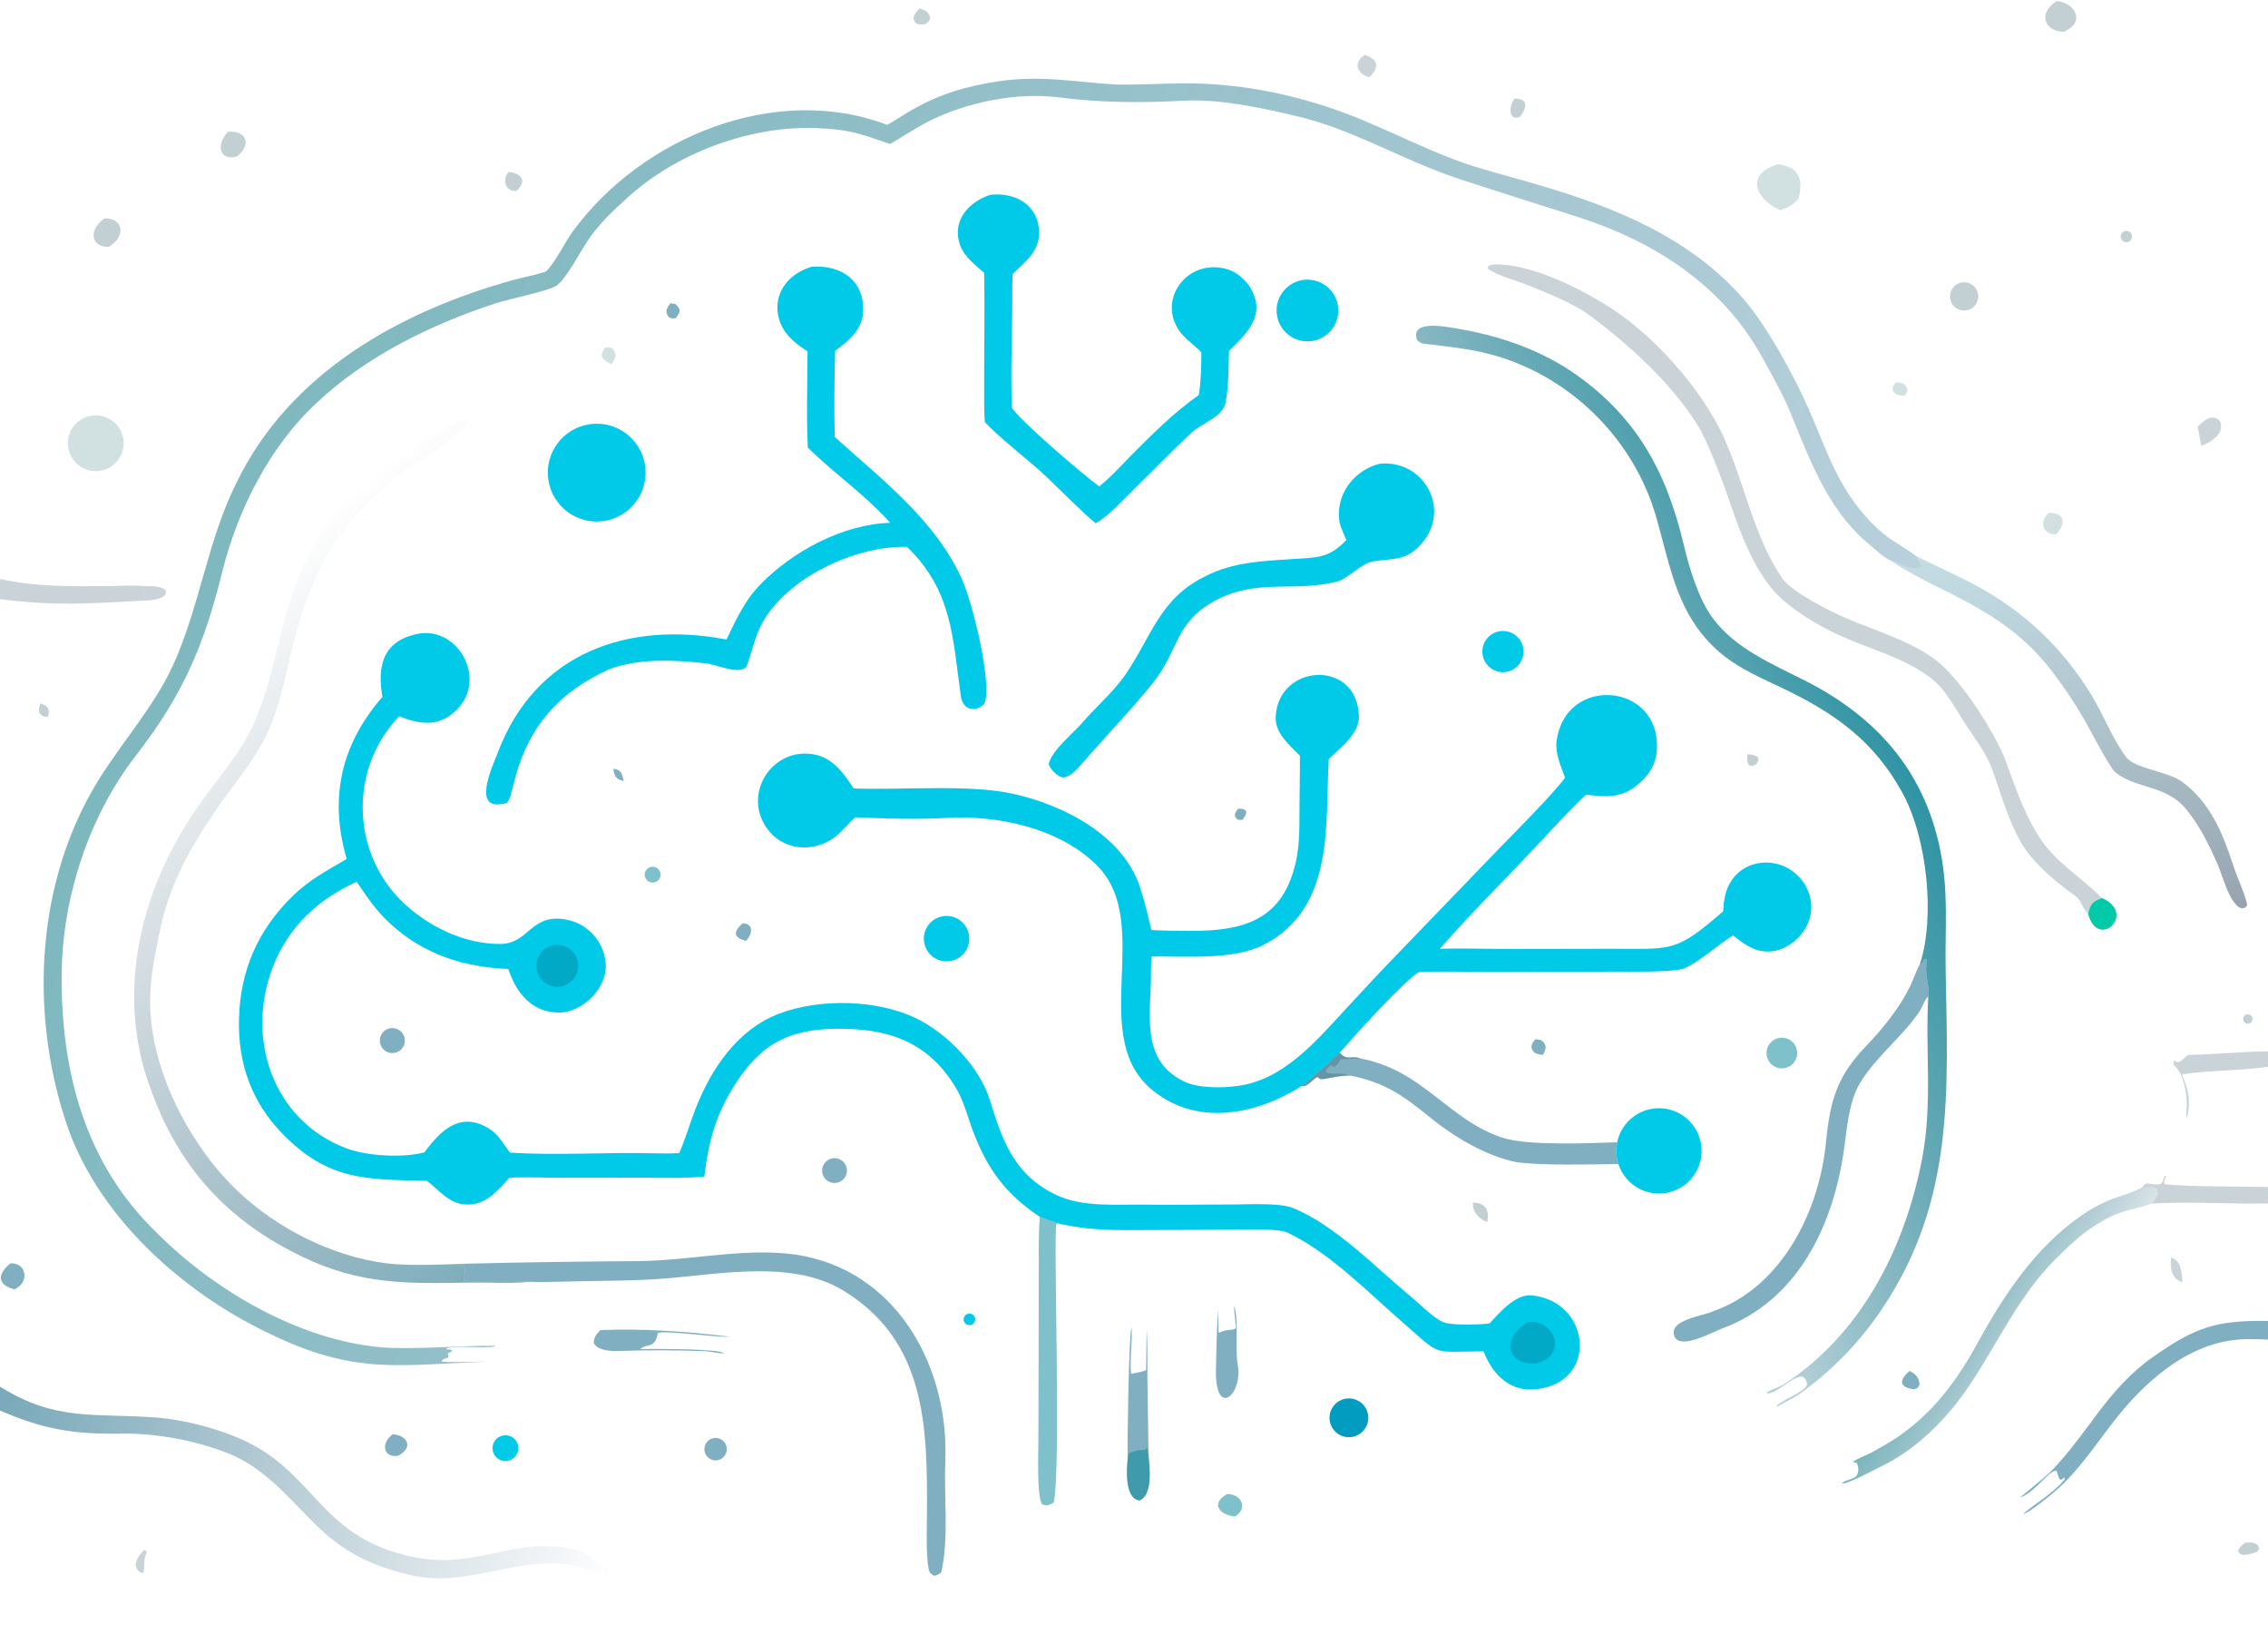 <?xml version="1.0" encoding="utf-8" ?><svg xmlns="http://www.w3.org/2000/svg" xmlns:xlink="http://www.w3.org/1999/xlink" width="504" height="363" viewBox="0 0 504 363"><defs><linearGradient id="gradient_0" gradientUnits="userSpaceOnUse" x1="282.183" y1="-30.793" x2="221.568" y2="393.543"><stop offset="0" stop-color="#001324" stop-opacity="0"/><stop offset="1" stop-color="#002F4F" stop-opacity="0"/></linearGradient></defs><path fill="url(#gradient_0)" d="M0 0L504 0L504 129.177L504 169.922L504 233.623L504 237.038L504 263.748L504 267.414L504 293.52L504 297.654L504 363L0 363L0 313.42L0 308.12L0 133.13L0 128.665L0 0Z"/><defs><linearGradient id="gradient_1" gradientUnits="userSpaceOnUse" x1="133.767" y1="356.654" x2="2.013" y2="305.966"><stop offset="0" stop-color="#003D5F" stop-opacity="0"/><stop offset="1" stop-color="#005C7C" stop-opacity="0.525"/></linearGradient></defs><path fill="url(#gradient_1)" d="M0 308.12C12.46 315.907 20.79 313.939 34.76 314.983C40.522 315.414 47.8 317.272 53.116 319.568C70.092 326.899 70.555 340.917 90.522 345.697C105.992 349.401 113.875 340.929 128.192 344.439C129.802 344.834 134.302 348.125 135.876 349.243C135.882 350.086 136.051 350.915 135.652 351.49C133.383 350.348 130.741 348.606 128.254 348.057C115.421 345.228 104.055 353.063 91.086 349.968C81.506 347.682 75.473 344.367 68.623 337.259C63.343 331.868 58.191 326.005 51.038 323.084C43.762 320.112 34.793 318.438 26.929 318.557C16.354 318.717 9.687 317.627 0 313.42L0 308.12Z"/><defs><linearGradient id="gradient_2" gradientUnits="userSpaceOnUse" x1="455.792" y1="302.126" x2="435.083" y2="289.072"><stop offset="0" stop-color="#014C69" stop-opacity="0.157"/><stop offset="1" stop-color="#007381" stop-opacity="0.525"/></linearGradient></defs><path fill="url(#gradient_2)" d="M476.136 263.731C477.26 263.717 478.315 263.555 479.224 264.116C479.943 265.259 479.038 266.683 478.114 267.447C474.092 268.91 471.728 268.73 467.524 271.137C462.855 273.81 460.808 275.854 457.096 279.479C447.453 288.897 442.901 301.272 434.866 311.708C430.17 317.619 424.528 322.771 417.661 326.033C416.44 326.614 410.174 330.037 409.303 329.584C410.036 328.814 412.119 328.685 412.615 327.841C413.117 326.987 413.06 325.82 412.543 325.022L411.727 324.888C412.33 324.229 415.368 323.12 416.327 322.52C417.182 322.086 418.046 321.555 418.87 321.081C428.143 315.742 434.323 307.833 439.386 298.569C445.291 287.766 452.331 277.113 462.659 270.01C464.352 268.845 466.225 267.761 468.122 266.953C470.574 265.828 473.912 265.14 476.136 263.731Z"/><path fill="#016081" fill-opacity="0.502" d="M504 297.654C500.752 297.562 498.544 297.387 495.227 297.931C485.068 299.598 476.398 307.381 470.218 315.213C465.615 321.046 461.566 327.492 455.649 332.237C454.723 332.98 450.488 336.464 449.594 336.381C452.703 333.772 455.925 332.1 458.843 328.732L458.763 328.27L457.998 328.858C457.306 328.414 457.415 327.885 457.043 326.842C455.583 326.338 452.347 331.558 448.898 332.777C448.934 332.666 454.592 328.153 455.651 327.068C464.221 318.285 468.074 308.819 478.471 301.498C487.825 294.911 492.577 293.338 504 293.52L504 297.654Z"/><path fill="#002D47" fill-opacity="0.208" d="M0 128.665C8.045 130.399 14.919 130.276 23.123 130.249C25.882 130.239 29.668 129.962 32.279 130.249C31.982 131.422 32.133 132.257 32.245 133.46C19.578 134.078 12.638 134.732 0 133.13L0 128.665Z"/><path fill="#002D47" fill-opacity="0.208" d="M476.136 263.731C476.942 262.58 477.272 263.045 478.582 263.149C480.72 263.318 480.404 262.937 481.03 261.254L481.354 261.304C481.084 262.101 480.75 262.551 481.028 263.151C488.2 263.795 496.721 263.579 504 263.748L504 267.414C495.907 267.582 485.734 266.946 478.114 267.447C479.038 266.683 479.943 265.259 479.224 264.116C478.315 263.555 477.26 263.717 476.136 263.731Z"/><path fill="#002D47" fill-opacity="0.208" d="M504 233.623L504 237.038C497.705 237.95 490.753 237.78 484.865 238.751C486.387 242.293 486.912 244.728 485.933 248.632C485.751 247.881 485.858 247.028 485.92 246.146C486.094 243.67 485.47 239.871 484.069 237.774C484.072 237.777 483.122 236.615 483.079 236.563C483.007 235.828 482.887 236.094 483.211 235.631C484.616 236.948 485.221 234.448 486.654 234.41C492.177 234.263 498.533 233.664 504 233.623Z"/><path fill="#002D47" fill-opacity="0.208" d="M488.342 94.868C489.654 93.522 491.524 91.742 493.299 93.546C494.57 96.239 491.343 98.285 489.197 99.058C489.064 98.774 488.676 95.969 488.342 94.868Z"/><path fill="#002D47" fill-opacity="0.208" d="M32.279 130.249C33.93 130.295 35.583 130.113 36.823 131.165C37.432 133.113 33.545 133.408 32.245 133.46C32.133 132.257 31.982 131.422 32.279 130.249Z"/><path fill="#01CAE9" d="M84.979 154.859C83.802 148.089 84.996 142.422 92.804 140.85C101.509 139.098 107.937 150.23 102.131 157.012C98.28 161.511 93.82 161.245 88.723 159.149C77.464 170.824 77.997 189.722 89.772 200.723C95.457 206.039 103.386 209.839 111.27 209.747C117.436 209.676 117.899 203.189 125.285 204.242C130.433 204.976 134.184 209.014 134.609 214.129C135.054 219.503 129.366 225.095 124.128 224.989C118.164 224.982 114.637 220.502 112.961 215.309C102.987 214.896 94.182 212.101 86.705 205.227C83.562 202.338 81.616 199.421 79.261 195.91C70.71 199.857 64.178 205.793 60.658 214.813C54.531 230.511 60.468 248.892 76.933 255.15C81.491 256.882 89.485 257.329 94.309 256.068C97.91 251.172 102.389 246.715 108.862 250.922C110.917 252.257 111.884 254.296 113.363 256.11C123.814 256.805 135.016 255.967 145.546 256.273C147.155 256.32 149.33 256.322 150.934 256.212C152.32 253.122 153.285 249.67 154.512 246.504C157.984 237.542 163.899 228.686 173.249 225.196C182.288 221.822 194.79 222.092 203.489 226.22C210.604 229.681 217.735 237.089 220.048 244.679C222.801 253.713 225.584 261.229 234.789 265.553C240.74 268.348 248.179 267.567 254.627 267.676C261.092 267.784 267.503 267.625 273.963 267.646C277.141 267.622 284.292 267.248 287.125 268.356C296.554 272.043 305.687 281.655 313.513 288.098C315.558 289.781 318.581 292.945 320.804 293.814C322.71 294.559 328.972 294.343 331 294.073C333.116 291.797 336.766 287.47 340.391 287.838C353.918 289.21 355.332 308.141 340.368 308.744C335.06 308.958 331.452 304.92 329.683 300.267C317.764 300.368 320.478 301.471 311.638 293.777C303.793 286.95 295.421 278.294 286.068 273.871C283.785 272.872 275.861 273.222 273.133 273.239L256.542 273.311C249.195 273.337 242.404 273.586 235.179 271.844C233.714 271.386 232.518 270.954 231.085 270.399C223.55 265.362 219.487 259.918 216.253 251.428C214.986 248.124 214.244 244.727 212.382 241.662C206.615 232.169 198.656 228.877 188.004 228.614C176.898 228.34 169.875 230.863 163.585 240.577C159.181 247.379 157.465 253.388 156.514 261.442C152.707 261.817 147.678 261.693 143.783 261.681L123.567 261.69C120.417 261.69 116.29 261.531 113.22 261.686C110.795 264.348 108.325 267.407 104.433 267.642C99.992 267.91 97.867 264.636 94.861 262.388C81.389 262.061 72.852 262.432 62.552 251.694C55.814 244.67 52.868 236.174 53.108 226.446C53.373 215.648 57.298 206.663 65.038 199.102C68.813 195.415 72.582 193.51 77.043 190.861C73.1 177.385 75.76 165.42 84.979 154.859Z"/><path fill="#002D47" fill-opacity="0.208" d="M339.604 293.745C345.621 293.054 348.474 301.372 341.316 302.967C334.713 303.392 333.558 297.25 339.604 293.745Z"/><path fill="#002D47" fill-opacity="0.208" d="M122.385 210.187C124.815 209.391 127.433 210.701 128.253 213.123C129.073 215.545 127.79 218.176 125.376 219.021C123.793 219.575 122.034 219.236 120.77 218.133C119.507 217.031 118.932 215.335 119.266 213.691C119.6 212.047 120.791 210.709 122.385 210.187Z"/><path fill="#01CAE9" d="M288.863 167.916C286.55 165.545 283.378 162.941 283.483 159.444C283.843 147.453 301.553 146.335 301.98 159.046C302.114 163.054 298.01 166.017 295.283 168.63C294.442 183.317 296.706 201.65 280.88 209.913C274.297 213.35 263.387 212.493 255.897 212.515C255.82 213.632 255.759 214.821 255.774 215.983C255.888 224.816 253.147 235.307 262.908 240.212C266.223 241.878 271.558 241.78 275.137 241.286C285.163 239.903 292.262 231.567 298.723 224.569C302.415 220.571 306.12 216.553 309.917 212.638L332.898 188.796C336.307 185.291 345.105 176.473 347.795 172.811C346.899 170.349 345.578 167.443 345.892 164.826C347.692 149.817 369.257 151.593 368.178 166.779C367.943 170.072 366.219 172.54 363.672 174.587C360.211 177.368 356.665 177.127 352.516 176.575C350.646 178.014 344.159 185.048 342.148 187.213C334.969 194.938 326.834 202.926 319.958 210.836C324.298 210.66 329.626 210.845 334.057 210.864L357.433 210.821C371.352 210.752 372.059 212.005 382.916 202.5C383.093 199.854 383.348 197.734 384.891 195.499C387.929 191.103 394.231 190.494 398.392 193.615C402.806 196.927 403.926 202.855 400.517 207.291C398.937 209.346 396.558 211.032 393.938 211.362C390.246 211.827 387.847 209.996 385.108 207.851C382.202 209.609 376.422 214.664 373.848 215.317C370.926 216.058 362.528 215.888 359.154 215.902L330.093 215.975C325.508 215.98 319.648 215.747 315.258 216.027C311.427 218.498 301.081 230.073 297.712 233.927C297.182 234.475 288.892 241.926 289.229 241.339C279.545 247.461 266.858 250.227 257.029 242.957C240.831 231.295 256.884 205.356 243.722 192.252C235.435 184.002 221.745 181.095 210.433 181.741C204.045 182.106 196.452 181.896 190.116 181.597C188.411 182.972 187.074 184.912 185.194 186.238C180.362 189.605 173.683 188.912 170.267 183.835C165.021 176.036 171.84 165.828 181.043 167.667C185.157 168.489 187.541 171.889 189.686 175.197C200.183 175.592 215.199 174.24 224.896 176.334C236.207 178.777 249.46 185.542 253.289 196.998C254.383 200.27 255.029 203.201 255.866 206.661C258.636 206.802 261.338 206.845 264.032 206.852C273.477 206.877 282.627 205.782 286.624 195.846C288.963 190.029 288.749 185.131 288.776 178.993C288.793 175.326 288.899 171.599 288.863 167.916Z"/><defs><linearGradient id="gradient_3" gradientUnits="userSpaceOnUse" x1="377.666" y1="242.355" x2="50.255" y2="104.532"><stop offset="0" stop-color="#00587F" stop-opacity="0.278"/><stop offset="1" stop-color="#027481" stop-opacity="0.51"/></linearGradient></defs><path fill="url(#gradient_3)" d="M197.158 27.748C199.022 26.738 201.043 25.301 203.009 24.211C209.252 20.752 214.67 19.188 221.609 18.108C231.208 16.614 238.873 18.267 248.268 18.789C252.766 18.871 257.36 18.599 261.852 18.524C276.348 18.281 290.552 21.461 303.865 27.119C310.256 29.836 316.659 32.975 323.173 35.442C329.19 37.72 335.681 39.213 341.846 41.085C358.783 46.013 375.571 52.786 387.444 66.422C392.615 72.353 398.774 83.677 401.941 90.905C406.043 100.267 408.417 108.461 415.856 116.132C419.763 120.161 421.885 120.614 425.837 123.58C426.204 124.273 426.549 124.979 426.898 125.681L426.65 126.153C424.094 126.838 421.336 124.538 420.255 124.613C418.809 124.038 416.388 121.831 415.182 120.815C405.601 112.738 401.813 101.027 397.114 89.884C395.245 85.947 392.974 81.742 390.792 77.993C382.036 62.95 367.274 53.602 351.046 48.351C341.965 45.412 332.551 42.536 323.499 39.503C311.508 35.485 300.104 28.446 287.535 25.669C280.013 23.872 270.869 21.962 263.094 22.371C253.168 22.892 244.935 22.845 235.08 21.615C225.836 20.46 214.635 22.766 206.414 26.946C203.653 28.35 200.595 30.358 197.803 32.007C190.833 29.587 188.536 28.692 181.051 28.454C166.341 27.985 150.074 34.135 139.27 44.068C135.947 47.123 134.511 48.4 131.699 51.934C129.424 54.794 125.762 62.361 123.522 63.569C121.13 64.859 113.446 66.329 110.243 67.371C96.016 71.998 81.326 79.151 70.415 89.481C59.951 99.104 52.763 113.401 49.376 127.112C45.3 143.609 40.586 154.49 30.149 167.958C19.845 181.253 13.88 199.358 13.708 216.201C13.485 237.98 18.848 258.648 35.007 274.091C47.612 286.726 66.384 297.696 84.434 299.345C91.392 299.981 102.362 298.966 109.962 299.038L110.062 299.149C107.612 299.709 102.078 298.916 99.271 299.574L99.184 299.802C99.738 299.844 99.961 299.842 100.505 300.011C100.284 300.53 100.17 300.423 99.471 300.732L99.735 301.078L99.706 300.9L99.472 300.777L99.698 301.276L99.474 301.736C98.858 301.905 98.574 301.92 98.124 302.376L98.181 302.553C98.681 302.793 107.172 302.532 108.408 302.559C88.357 303.271 78.897 305.661 59.416 296.116C40.148 286.859 21.34 269.899 14.56 249.064C6.515 224.342 8.077 195.364 22.102 172.994C27.267 164.755 34.356 156.744 38.388 147.956C44.353 134.951 46.092 120.123 52.543 107.286C64.356 82.847 88.932 69.135 114.188 62.185C116.582 61.527 118.976 61.133 121.347 60.319C123.5 58.133 125.481 53.885 127.43 51.236C142.683 30.515 172.321 18.287 197.158 27.748Z"/><path fill="#01CAE9" d="M180.395 59.269C187.086 58.79 192.489 62.556 191.732 69.884C191.353 73.558 188.355 75.87 185.587 77.965C185.423 83.865 185.332 91.232 185.506 97.104C195.965 106.562 208.004 115.676 213.836 128.866C216.111 134.011 220.535 151.68 218.785 156.371C216.729 158.358 213.965 157.85 213.52 154.684C211.694 141.695 211.645 131.28 201.572 121.527C190.06 121.182 174.486 128.491 169.083 138.994C167.724 141.773 167.052 144.966 165.996 147.804C165.057 150.329 159.15 147.64 156.844 147.395C149.707 146.64 142.158 146.19 135.296 148.736C123.328 154.222 116.825 162.433 113.957 174.944C113.718 175.591 113.254 178.221 112.504 178.436C104.483 180.698 109.438 170.328 110.673 167.092C119.108 144.987 139.595 137.932 161.435 142.097C163.588 137.669 165.451 133.494 168.932 129.907C176.154 122.468 187.386 116.474 197.818 116.17C191.915 109.607 185.57 105.436 179.521 99.452C179.153 92.778 179.446 84.903 179.445 78.073C176.652 76.302 174.087 74.228 173.134 70.948C171.507 65.342 175.217 60.733 180.395 59.269Z"/><defs><linearGradient id="gradient_4" gradientUnits="userSpaceOnUse" x1="345.974" y1="196.652" x2="418.606" y2="160.601"><stop offset="0" stop-color="#016078" stop-opacity="0.306"/><stop offset="1" stop-color="#027D90" stop-opacity="0.82"/></linearGradient></defs><path fill="url(#gradient_4)" d="M426.67 214.179C430.07 203.584 428.226 186.202 422.785 176.216C416.441 164.574 407.543 158.328 395.789 152.762C389.755 149.904 384.403 147.635 379.811 142.718C372.392 134.945 370.888 124.759 368.04 114.87C363.222 98.14 349.976 84.605 333.378 79.35C327.689 77.549 322.284 77.117 316.418 76.369C315.767 76.286 315.318 75.987 314.884 75.511C313.33 71.028 321.145 72.576 323.371 72.939C332.408 74.41 341.335 77.319 349.009 82.399C363.379 92.053 370.281 104.539 374.177 121.112C375.356 126.127 377.451 133.029 380.503 137.212C385.553 144.134 393.833 147.54 401.265 151.317C416.898 159.265 427.523 171.204 431.11 188.625C433.08 198.198 432.192 206.03 432.367 215.655C432.862 242.834 434.275 266.673 418.43 290.545C413.531 297.925 407.39 304.338 400.158 309.555C398.456 310.782 396.759 311.449 395.02 312.499L394.812 312.398C396.238 310.902 400.438 309.725 401.614 307.722C400.933 302.428 394.855 310.457 392.45 309.53C393.584 308.742 395.406 308.266 396.588 307.488C413.819 296.148 423.358 277.181 427.148 257.378C429.492 245.135 427.8 233.478 428.505 221.411C428.789 218.58 427.605 216.361 428.159 213.801C428.259 213.336 428.248 213.574 428.033 213.071L427.632 213.105L426.977 214.238L426.67 214.179Z"/><path fill="#01CAE9" d="M220.112 43.277C225.56 42.702 230.721 45.441 230.908 51.52C231.041 55.828 227.874 58.118 225.034 60.886C224.957 62.326 224.933 63.865 224.943 65.311C224.997 73.695 224.512 82.276 224.889 90.643C226.714 93.527 240.935 105.705 244.265 108.073C246.392 106.506 249.801 102.764 251.779 100.781C256.558 95.988 260.872 91.696 266.405 87.763C266.874 84.739 266.995 81.349 266.953 78.288C265.605 76.83 263.862 75.723 262.553 74.136C257.112 67.539 262.759 58.456 270.969 59.457C273.863 59.81 275.818 61.173 277.571 63.464C281.587 69.806 277.465 73.694 273.11 77.974C272.991 81.674 273.03 85.597 272.403 89.256C271.806 92.748 267.218 93.884 264.871 96.056C260.536 100.069 256.45 104.355 252.226 108.469C249.502 111.122 246.738 114.332 243.509 116.289C241.158 114.453 235.228 108.509 232.768 106.151C229.008 102.546 221.876 97.146 218.86 93.775C218.737 92.352 218.708 90.93 218.701 89.502C218.648 79.878 218.866 70.249 218.698 60.626C216.483 58.658 214.075 56.925 213.189 53.98C211.644 48.842 215.456 44.74 220.112 43.277Z"/><defs><linearGradient id="gradient_5" gradientUnits="userSpaceOnUse" x1="42.373" y1="139.676" x2="138.923" y2="254.451"><stop offset="0" stop-color="#00213F" stop-opacity="0"/><stop offset="1" stop-color="#005E79" stop-opacity="0.502"/></linearGradient></defs><path fill="url(#gradient_5)" d="M117.872 284.814C113.654 285.265 108.536 284.922 104.223 284.998C90.145 285.247 80.075 285.444 67.13 279.228C50.422 271.205 39.593 259.252 33.388 241.715C26.134 222.213 30.48 200.604 41.325 183.297C45.707 175.85 53.095 168.428 56.513 160.553C61.711 148.578 62.298 135.578 68.374 123.7C73.598 112.909 83.37 103.759 93.786 98.012C95.463 97.086 101.734 92.591 103.548 93.48C103.76 96.617 94.847 101.204 92.282 102.969C87.851 106.019 84.107 109.365 80.358 113.216C71.039 122.785 66.996 134.456 64.169 147.267C63.126 151.949 61.819 157.228 59.959 161.657C57.464 167.597 53.201 172.736 49.434 177.893C42.648 187.64 37.645 195.987 35.333 207.698C34.144 213.722 33.076 218.479 33.428 224.87C34.216 239.209 42.673 255.129 53.034 264.865C61.725 273.032 73.98 279.23 85.827 280.707C90.913 281.341 98.173 280.985 103.406 280.801L101.904 281.209L103.169 281.288C103.397 281.734 103.256 284.203 103.056 284.607C107.696 284.855 113.616 284.477 117.872 284.814Z"/><path fill="#01CAE9" d="M306.693 103.034C316.483 102.151 322.5 113.191 315.966 120.72C312.374 124.859 309.747 123.936 304.874 124.792C302.574 125.274 299.275 128.661 297.294 129.177C287.456 131.739 279.339 128.339 269.802 133.583C261.125 138.355 261.929 144.517 256.347 151.55C251.467 157.699 245.86 163.393 240.719 169.367C239.587 170.623 238.22 172.415 236.507 172.736C235.223 172.977 232.806 170.451 233.1 169.508C234.036 166.503 238.368 163.053 240.499 160.595C243.694 156.91 247.274 153.915 250.087 149.93C255.951 141.311 257.785 132.842 268.033 127.963C274.026 124.891 280.745 124.648 287.34 124.218C292.63 123.873 295.332 124.078 299.177 120.008C298.778 119.031 297.84 117.01 297.68 116.055C296.65 109.91 300.931 104.385 306.693 103.034Z"/><path fill="#002D47" fill-opacity="0.208" d="M464.054 203.11C462.714 201.7 462.649 200.62 461.764 199.581C461.536 199.312 458.81 197.341 458.306 196.949C455.542 194.796 451.791 191.351 449.903 188.457C446.372 183.045 444.787 176.614 442.597 170.646C441.223 167.156 438.93 164.186 436.882 161.072C434.497 157.446 432.344 153.048 428.784 150.431C422.902 146.107 415.831 144.316 409.258 141.398C404.121 139.117 397.904 135.419 394.103 131.231C389.523 125.798 386.92 118.887 384.638 112.257C382.776 106.849 380.648 101.107 378.12 95.96C372.506 86.09 362.26 76.745 353.159 70.011C349.628 67.398 343.693 65.051 339.566 63.375C336.701 62.211 333.401 61.514 330.728 59.793L330.627 59.254C331.264 58.635 332.533 58.742 333.454 58.781C341.788 59.136 353.669 65.264 360.284 70.037C369.108 76.404 378.292 86.994 382.896 96.793C387.63 107.042 389.686 119.326 396.157 128.645C398.168 131.539 406.884 135.933 410.353 137.416C417.027 140.27 427.007 143.141 432.255 148.481C437.257 153.572 442.413 161.533 445.338 168.083C447.655 174.265 449.435 180.027 452.942 185.664C456.702 191.706 462.47 194.796 467.084 199.556C474.961 202.964 466.238 211.224 464.054 203.11Z"/><path fill="#01CAA8" d="M467.084 199.556C474.961 202.964 466.238 211.224 464.054 203.11C464.506 200.788 465.017 200.411 467.084 199.556Z"/><path fill="#016081" fill-opacity="0.502" d="M103.406 280.801C116.288 280.475 129.171 280.308 141.955 280.22C153.792 280.137 167.42 276.749 179.01 279.173C200.052 283.575 210.885 304.423 210.069 324.636C209.745 332.662 210.878 341.437 209.217 349.234C209.135 349.548 208.23 350.066 207.587 350.152C206.937 349.786 206.507 349.475 206.357 348.603C205.762 345.144 205.968 340.085 205.989 336.502C206.103 317.209 205.908 297.962 187.32 286.721C175.279 279.438 158.053 283.597 144.794 284.297C139.797 284.56 134.292 284.622 129.252 284.685C125.889 284.727 121.09 284.969 117.872 284.814C113.616 284.477 107.696 284.855 103.056 284.607C103.256 284.203 103.397 281.734 103.169 281.288L101.904 281.209L103.406 280.801Z"/><path fill="#016081" fill-opacity="0.502" d="M426.67 214.179L426.977 214.238L427.632 213.105L428.033 213.071C428.248 213.574 428.259 213.336 428.159 213.801C427.605 216.361 428.789 218.58 428.505 221.411C427.663 222.16 427.174 223.851 426.518 224.818C422.701 230.442 416.75 234.881 413.263 240.774C410.907 244.756 410.439 250.546 409.825 255.066C407.538 271.924 399.685 288.94 382.691 295.198C380.456 296.017 373.16 300.144 372.04 296.805C370.828 293.195 378.754 292.387 380.72 291.353C395.999 285.999 404.322 269.021 405.786 253.781C406.673 244.555 408.197 239.189 414.711 232.417C418.684 228.286 423 222.89 425.147 217.596C425.6 216.478 426.075 215.241 426.67 214.179Z"/><defs><linearGradient id="gradient_6" gradientUnits="userSpaceOnUse" x1="473.24" y1="207.814" x2="449.814" y2="118.392"><stop offset="0" stop-color="#002039" stop-opacity="0.408"/><stop offset="1" stop-color="#006785" stop-opacity="0.231"/></linearGradient></defs><path fill="url(#gradient_6)" d="M425.837 123.58C430.248 125.798 435.335 128.045 439.559 130.344C450.17 136.175 458.466 144.126 464.779 154.456C467.463 158.847 469.526 164.421 472.601 168.379C474.398 170.694 481.805 171.487 484.786 173.627C491.046 178.122 493.896 185.016 496.223 192.109C496.902 194.438 499.365 199.74 499.35 201.15C498.925 201.765 499.131 201.565 498.344 201.855C495.616 201.553 493.858 194.392 492.776 191.973C490.958 187.907 489.076 183.989 486.314 180.453C481.792 174.283 475.123 175.549 470.09 171.645C468.874 170.702 464.166 161.569 463.003 159.592C460.685 155.653 458.736 152.752 455.919 149.063C448.895 139.867 440.324 135.206 430.151 130.223C427.859 129.1 422.345 126.186 420.255 124.613C421.336 124.538 424.094 126.838 426.65 126.153L426.898 125.681C426.549 124.979 426.204 124.273 425.837 123.58Z"/><path fill="#01CAE9" d="M131.034 94.267C136.981 93.398 142.504 97.522 143.362 103.47C144.219 109.419 140.086 114.934 134.136 115.78C128.201 116.625 122.704 112.505 121.848 106.572C120.993 100.639 125.103 95.134 131.034 94.267Z"/><path fill="#016081" fill-opacity="0.502" d="M289.229 241.339C288.892 241.926 297.182 234.475 297.712 233.927C299.507 235.832 300.163 234.397 302.327 235.199C316.326 237.834 321.78 248.846 333.942 252.82C339.523 254.644 353.131 254.01 359.372 253.817C359.04 255.426 359.133 257.093 359.64 258.656C353.168 258.711 343.066 259.055 336.98 258.233C330.255 256.887 323.132 252.635 317.924 248.399C311.828 243.441 307.8 240.544 300.084 238.999C297.688 239.017 296.398 239.391 294.089 239.777C293.119 239.939 292.901 239.26 292.762 239.323C291.621 239.836 290.598 241.608 289.229 241.339Z"/><path fill="#002D47" fill-opacity="0.208" d="M289.229 241.339C288.892 241.926 297.182 234.475 297.712 233.927C299.507 235.832 300.163 234.397 302.327 235.199C300.861 235.279 299.429 235.336 297.961 235.38C297.308 236.277 297.177 236.764 296.279 237.184L296.552 237.005L296.066 236.931L296.014 236.763L296.574 236.973L296.377 237.099L295.852 236.61C295.153 237.281 294.893 237.323 294.631 238.176C295.898 239.035 297.718 238.115 300.084 238.999C297.688 239.017 296.398 239.391 294.089 239.777C293.119 239.939 292.901 239.26 292.762 239.323C291.621 239.836 290.598 241.608 289.229 241.339Z"/><path fill="#01CAE9" d="M359.372 253.817C360.333 249.152 364.606 245.925 369.356 246.277C374.106 246.628 377.857 250.45 378.12 255.206C378.384 259.961 375.077 264.174 370.395 265.048C365.713 265.922 361.11 263.186 359.64 258.656C359.133 257.093 359.04 255.426 359.372 253.817Z"/><path fill="#028697" fill-opacity="0.51" d="M231.085 270.399C232.518 270.954 233.714 271.386 235.179 271.844L234.777 271.966C234 273.296 235.884 326.815 234.137 333.917C233.199 334.37 232.469 334.74 231.538 334.203C230.387 332.41 230.744 323.018 230.751 320.264L230.801 300.701L230.826 282.153C230.833 278.872 230.753 273.561 231.085 270.399Z"/><path fill="#01CAE9" d="M289.267 62.257C291.697 61.797 294.187 62.68 295.783 64.57C297.379 66.46 297.833 69.062 296.973 71.381C296.112 73.7 294.07 75.376 291.627 75.766C287.925 76.359 284.434 73.869 283.788 70.175C283.143 66.482 285.583 62.955 289.267 62.257Z"/><path fill="#016081" fill-opacity="0.502" d="M250.581 324.354C250.501 321.297 250.814 296.834 251.466 294.918C251.681 297.949 251.022 301.888 251.336 305.264C252.006 305.126 254.327 304.752 254.688 304.418L254.82 295.254C255.039 298.691 254.952 303.249 254.987 306.764L255.229 323.322C255.441 325.961 256.269 332.113 253.252 333.4C249.995 333.097 250.329 326.748 250.581 324.354Z"/><path fill="#028697" fill-opacity="0.51" d="M250.581 324.354C250.673 323.764 250.683 323.374 250.99 322.858C252.377 322.336 252.685 322.263 254.179 322.164L254.541 322.142L254.844 321.632L255.229 323.322C255.441 325.961 256.269 332.113 253.252 333.4C249.995 333.097 250.329 326.748 250.581 324.354Z"/><path fill="#00585D" fill-opacity="0.18" d="M21.288 92.303C24.688 92.309 27.449 95.054 27.473 98.455C27.496 101.855 24.775 104.639 21.375 104.693C17.933 104.746 15.107 101.984 15.083 98.542C15.058 95.099 17.845 92.297 21.288 92.303Z"/><path fill="#01CAE9" d="M208.989 203.709C211.691 202.955 214.491 204.549 215.221 207.259C215.951 209.969 214.331 212.754 211.614 213.458C208.933 214.154 206.192 212.559 205.472 209.884C204.752 207.21 206.321 204.455 208.989 203.709Z"/><path fill="#00585D" fill-opacity="0.18" d="M395.133 36.507C399.956 37.136 400.798 40.007 399.618 44.274C398.066 45.722 397.603 46.049 395.588 46.7C389.95 44.165 387.845 38.569 395.133 36.507Z"/><path fill="#016081" fill-opacity="0.502" d="M274.25 290.162C275.327 293.256 274.439 299.907 275.046 303.216C276.24 309.721 270.329 315.059 270.205 305.181C270.274 300.606 270.375 295.56 270.684 291.02L270.782 296.002L271.021 296.119C272.443 295.276 273.854 295.739 274.633 295.147C274.683 294.055 274.233 291.999 274.25 290.162Z"/><path fill="#016081" fill-opacity="0.502" d="M133.414 295.556C142.461 295.149 152.991 295.87 161.992 297.007C160.694 297.345 147.417 295.499 146.197 296.225C145.436 299.906 143.955 298.315 142.286 299.75C144.82 299.742 159.779 299.636 160.891 300.703C159.57 300.797 158.076 300.281 156.638 300.232C150.262 300.014 143.902 299.958 137.526 300.198C135.859 300.26 132.75 300.146 131.957 298.408C131.943 297.094 132.567 296.498 133.414 295.556Z"/><path fill="#01CAE9" d="M332.799 140.367C335.247 139.709 337.764 141.168 338.41 143.62C339.056 146.072 337.584 148.581 335.129 149.214C332.691 149.843 330.204 148.384 329.563 145.95C328.922 143.516 330.368 141.021 332.799 140.367Z"/><path fill="#029CC0" d="M298.699 310.866C300.215 310.481 301.82 310.948 302.894 312.085C303.967 313.222 304.341 314.852 303.87 316.343C303.399 317.835 302.157 318.954 300.625 319.268C298.33 319.738 296.08 318.291 295.557 316.008C295.034 313.725 296.429 311.442 298.699 310.866Z"/><path fill="#028697" fill-opacity="0.51" d="M395.32 230.644C397.165 230.287 398.951 231.492 399.311 233.337C399.672 235.181 398.47 236.969 396.626 237.333C394.778 237.698 392.984 236.493 392.622 234.643C392.261 232.794 393.47 231.002 395.32 230.644Z"/><path fill="#003D4C" fill-opacity="0.239" d="M457.103 0.215C461.234 0.715 463.489 4.895 458.678 7.048C454.607 7.117 452.506 3.071 457.103 0.215Z"/><path fill="#003D4C" fill-opacity="0.239" d="M435.531 62.87C436.638 62.523 437.846 62.814 438.674 63.627C439.502 64.44 439.814 65.643 439.487 66.756C439.159 67.869 438.244 68.711 437.108 68.946C435.469 69.285 433.851 68.279 433.43 66.658C433.01 65.038 433.933 63.372 435.531 62.87Z"/><path fill="#003D4C" fill-opacity="0.239" d="M23.285 48.521C27.431 48.427 28.081 52.565 24.161 54.843C20.054 55.002 19.666 50.818 23.285 48.521Z"/><path fill="#01CAE9" d="M111.558 319.022C113.074 318.602 114.646 319.482 115.082 320.994C115.517 322.506 114.654 324.087 113.147 324.538C112.157 324.835 111.085 324.577 110.339 323.863C109.593 323.149 109.287 322.089 109.54 321.088C109.792 320.086 110.562 319.297 111.558 319.022Z"/><path fill="#003D4C" fill-opacity="0.239" d="M50.675 29.265C54.766 29.031 56.018 31.946 52.723 34.739C48.807 35.9 47.867 32.207 50.675 29.265Z"/><path fill="#016081" fill-opacity="0.502" d="M86.053 228.681C87.446 228.058 89.081 228.673 89.717 230.06C90.354 231.446 89.755 233.086 88.375 233.737C87.47 234.164 86.406 234.071 85.588 233.495C84.769 232.919 84.323 231.948 84.42 230.952C84.516 229.956 85.14 229.089 86.053 228.681Z"/><path fill="#016081" fill-opacity="0.502" d="M184.968 257.39C185.945 257.216 186.94 257.58 187.574 258.344C188.208 259.108 188.383 260.153 188.032 261.082C187.681 262.01 186.859 262.679 185.878 262.832C184.384 263.066 182.98 262.053 182.73 260.562C182.481 259.07 183.479 257.655 184.968 257.39Z"/><path fill="#016081" fill-opacity="0.502" d="M2.328 280.72C5.814 280.51 6.709 284.855 3.248 286.492C-0.81 285.461 -0.529 283.025 2.328 280.72Z"/><path fill="#028697" fill-opacity="0.51" d="M272.749 331.962C276.028 332.071 277.327 335.253 274.435 336.968C270.73 336.549 269.061 333.976 272.749 331.962Z"/><path fill="#016081" fill-opacity="0.502" d="M158.248 319.643C159.544 319.217 160.941 319.913 161.382 321.204C161.823 322.495 161.142 323.901 159.856 324.356C159.011 324.655 158.071 324.477 157.393 323.889C156.716 323.302 156.407 322.396 156.584 321.517C156.761 320.639 157.396 319.923 158.248 319.643Z"/><path fill="#016081" fill-opacity="0.502" d="M87.287 318.698C90.7 318.969 91.871 321.764 88.431 323.476C85.206 323.994 84.52 320.694 87.287 318.698Z"/><path fill="#00585D" fill-opacity="0.18" d="M455.379 113.936C458.965 113.996 459.15 116.485 456.861 118.762C454.014 118.868 452.975 115.764 455.379 113.936Z"/><path fill="#002D47" fill-opacity="0.208" d="M303.275 12.202C306.259 13.192 306.634 14.907 304.298 17.148C301.575 16.47 300.592 13.931 303.275 12.202Z"/><path fill="#003D4C" fill-opacity="0.239" d="M113.065 38.209C115.958 38.566 117.179 40.193 114.757 42.428C112.334 42.641 111.485 39.88 113.065 38.209Z"/><path fill="#016081" fill-opacity="0.502" d="M424.355 304.631C425.604 305.182 426.554 306.229 426.554 307.648C426.122 308.555 426.411 308.256 425.389 308.718C422.032 308.316 421.914 306.712 424.355 304.631Z"/><path fill="#003D4C" fill-opacity="0.239" d="M336.498 21.945C339.878 21.883 339.267 23.983 337.777 25.951L336.988 26.177C336.081 25.97 336.392 26.172 335.818 25.477C335.455 24.028 335.801 23.163 336.498 21.945Z"/><path fill="#003D4C" fill-opacity="0.239" d="M499.001 342.747C500.242 342.715 501.823 342.626 502.036 344.197C501.373 345.047 501.649 344.763 500.427 345.223C499.271 345.471 497.784 345.973 497.369 344.594C497.725 343.624 498.183 343.395 499.001 342.747Z"/><path fill="#028697" fill-opacity="0.51" d="M144.386 192.712C144.979 192.479 145.652 192.584 146.146 192.987C146.64 193.39 146.878 194.028 146.769 194.656C146.66 195.284 146.221 195.804 145.62 196.017C144.713 196.34 143.714 195.874 143.377 194.972C143.04 194.069 143.489 193.064 144.386 192.712Z"/><path fill="#003D4C" fill-opacity="0.239" d="M204.268 1.899C205.628 2.194 206.404 2.651 206.711 3.987C206.344 4.96 206.541 4.608 205.606 5.378C204.707 5.479 204.58 5.485 203.703 5.275C202.294 4.074 203.345 3.058 204.268 1.899Z"/><path fill="#016081" fill-opacity="0.502" d="M165.092 205.144C167.533 205.292 167.26 207.585 165.749 209.059C162.751 208.305 163.065 206.832 165.092 205.144Z"/><path fill="#003D4C" fill-opacity="0.239" d="M327.344 267.218C330.214 267.321 331.009 268.896 330.508 271.536C328.796 271.012 327.022 269.13 327.344 267.218Z"/><path fill="#002D47" fill-opacity="0.208" d="M482.458 279.435C484.726 280.055 484.888 282.912 484.975 284.915C482.496 284.157 482.226 281.695 482.458 279.435Z"/><path fill="#016081" fill-opacity="0.502" d="M341.214 230.916C341.695 230.961 342.018 231.032 342.487 231.123C343.82 232.088 343.665 233.133 342.832 234.425C341.431 234.195 340.796 234.157 340.3 232.781C340.406 231.824 340.593 231.672 341.214 230.916Z"/><path fill="#00585D" fill-opacity="0.18" d="M134.575 77.206C135.333 77.217 135.359 77.208 136.083 77.402C137.194 78.674 136.815 79.596 135.894 80.936C133.936 80.062 132.923 79.088 134.575 77.206Z"/><path fill="#016081" fill-opacity="0.502" d="M148.984 67.376L150.107 67.572C151.401 68.71 151.22 69.376 150.186 70.689C149.512 70.784 149.458 70.737 148.809 70.612C147.617 69.478 148.095 68.559 148.984 67.376Z"/><path fill="#00585D" fill-opacity="0.18" d="M421.334 84.93C422.695 85.056 423.319 85.151 423.866 86.461C423.772 87.268 423.765 87.291 423.206 87.907C421.889 87.801 421.245 87.907 420.557 86.666C420.621 85.756 420.747 85.69 421.334 84.93Z"/><path fill="#002D47" fill-opacity="0.208" d="M32.069 344.392L32.446 344.571L32.576 344.993C31.647 347.189 32.353 348.151 31.771 349.621C28.893 348.585 30.518 345.857 32.069 344.392Z"/><path fill="#01CAE9" d="M215.257 291.897C215.956 291.802 216.601 292.29 216.699 292.989C216.798 293.688 216.313 294.335 215.615 294.437C214.911 294.54 214.258 294.051 214.159 293.347C214.06 292.643 214.552 291.992 215.257 291.897Z"/><path fill="#003D4C" fill-opacity="0.239" d="M388.265 167.594C389.306 167.699 390.022 167.708 390.733 168.389C390.764 169.249 390.725 169.02 390.234 169.895C389.317 170.192 389.479 170.297 388.708 170.083C388.167 169.371 388.284 168.54 388.265 167.594Z"/><path fill="#003D4C" fill-opacity="0.239" d="M472.065 51.392C472.496 51.222 472.986 51.303 473.34 51.602C473.693 51.902 473.853 52.372 473.756 52.825C473.658 53.278 473.319 53.641 472.873 53.768C472.229 53.952 471.554 53.599 471.338 52.965C471.123 52.331 471.443 51.639 472.065 51.392Z"/><path fill="#016081" fill-opacity="0.502" d="M275.166 179.693C276.242 179.75 276.333 179.641 276.937 180.255C276.988 181.048 276.569 181.479 276.112 182.175C275.129 182.211 274.833 182.199 274.406 181.29C274.517 180.431 274.598 180.394 275.166 179.693Z"/><path fill="#003D4C" fill-opacity="0.239" d="M8.96 156.309C10.596 156.715 11.259 157.7 10.609 159.262C9.607 159.304 9.427 159.153 8.795 158.507C8.533 157.546 8.696 157.262 8.96 156.309Z"/><path fill="#003D4C" fill-opacity="0.239" d="M498.847 225.636C499.276 225.271 499.917 225.312 500.297 225.729C500.676 226.146 500.657 226.788 500.253 227.181C499.98 227.448 499.583 227.544 499.218 227.432C498.852 227.32 498.577 227.018 498.5 226.644C498.423 226.27 498.556 225.884 498.847 225.636Z"/><path fill="#016081" fill-opacity="0.502" d="M136.293 170.828C138.064 170.962 138.257 172.01 138.605 173.552C136.839 173.179 136.53 172.428 136.293 170.828Z"/></svg>
